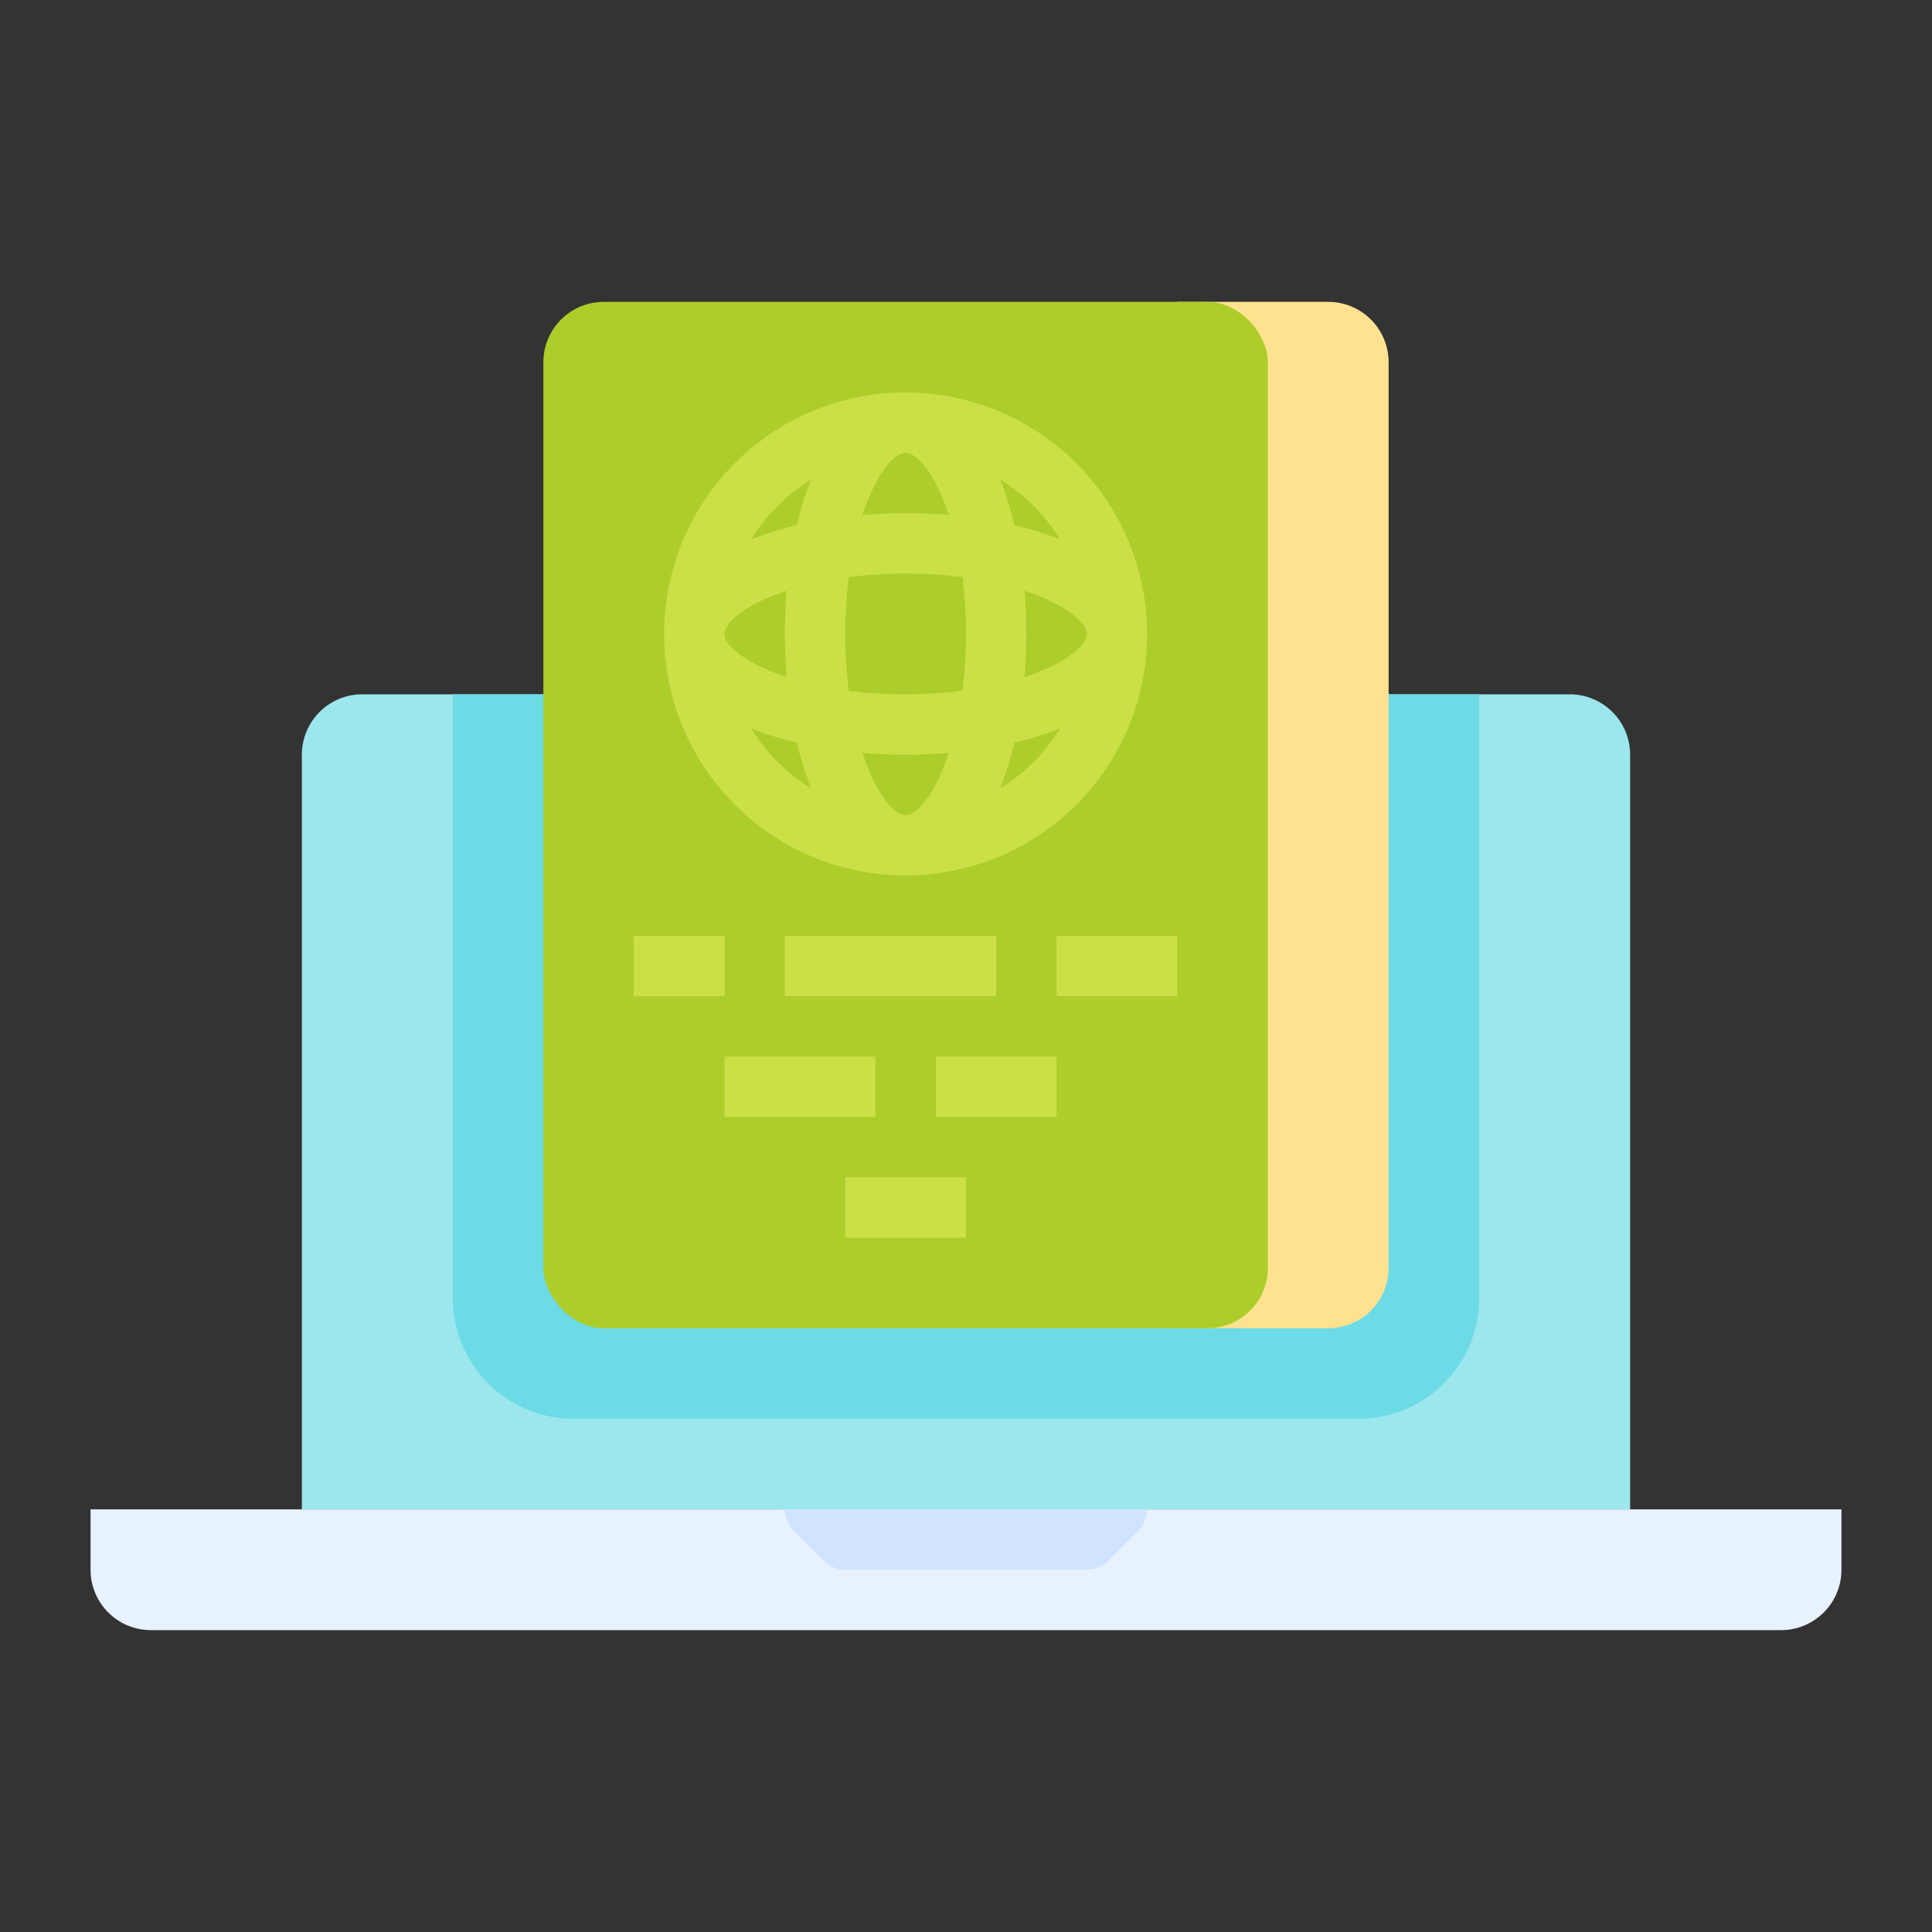 <svg id="flat" viewBox="0 0 512 512" xmlns="http://www.w3.org/2000/svg"><rect x="0" y="0" width="512" height="512" fill="#333333" stroke="none"/><path d="m96 184a16 16 0 0 0 -16 16v200h352v-200a16 16 0 0 0 -16-16z" fill="#9ce6ed"/><path d="m120 184h272a0 0 0 0 1 0 0v160a32 32 0 0 1 -32 32h-208a32 32 0 0 1 -32-32v-160a0 0 0 0 1 0 0z" fill="#6cdbe6"/><path d="m368 96v240a16 16 0 0 1 -16 16h-40v-272h40a16 16 0 0 1 16 16z" fill="#ffe28f"/><rect fill="#accd2a" height="272" rx="16" width="192" x="144" y="80"/><g fill="#cbe046"><path d="m240 104a64 64 0 1 0 64 64 64.073 64.073 0 0 0 -64-64zm31.525 75.431c.312-3.736.475-7.558.475-11.431s-.163-7.696-.475-11.431c10.57 3.487 16.475 8.222 16.475 11.431s-5.905 7.944-16.475 11.431zm-31.525 36.569c-3.209 0-7.944-5.905-11.431-16.475 3.736.312 7.558.475 11.431.475s7.696-.163 11.431-.475c-3.487 10.57-8.222 16.475-11.431 16.475zm0-32a117.789 117.789 0 0 1 -15.059-.941 120.961 120.961 0 0 1 0-30.118 120.961 120.961 0 0 1 30.118 0 120.961 120.961 0 0 1 0 30.118 117.789 117.789 0 0 1 -15.059.941zm-48-16c0-3.209 5.905-7.944 16.475-11.431-.312 3.736-.475 7.558-.475 11.431s.163 7.696.475 11.431c-10.57-3.487-16.475-8.222-16.475-11.431zm48-48c3.209 0 7.944 5.905 11.431 16.475-3.736-.312-7.558-.475-11.431-.475s-7.696.163-11.431.475c3.487-10.57 8.222-16.475 11.431-16.475zm40.913 22.929a87.83 87.83 0 0 0 -12.096-3.746 87.858 87.858 0 0 0 -3.746-12.096 48.368 48.368 0 0 1 15.842 15.842zm-65.984-15.842a87.858 87.858 0 0 0 -3.746 12.096 87.83 87.83 0 0 0 -12.096 3.746 48.368 48.368 0 0 1 15.842-15.842zm-15.842 65.983a87.83 87.83 0 0 0 12.096 3.746 87.858 87.858 0 0 0 3.746 12.096 48.368 48.368 0 0 1 -15.842-15.842zm65.984 15.842a87.858 87.858 0 0 0 3.746-12.096 87.83 87.83 0 0 0 12.096-3.746 48.368 48.368 0 0 1 -15.842 15.842z"/><path d="m168 248h24v16h-24z"/><path d="m168 248h24v16h-24z"/><path d="m280 248h32v16h-32z"/><path d="m208 248h56v16h-56z"/><path d="m192 280h40v16h-40z"/><path d="m248 280h32v16h-32z"/><path d="m224 312h32v16h-32z"/></g><path d="m488 400v16a15.996 15.996 0 0 1 -16 16h-432a15.996 15.996 0 0 1 -16-16v-16z" fill="#e8f2ff"/><path d="m304 400a8.003 8.003 0 0 1 -2.34 5.66l-8 8a8.008 8.008 0 0 1 -5.66 2.34h-64a8.008 8.008 0 0 1 -5.66-2.34l-8-8a8.003 8.003 0 0 1 -2.34-5.66z" fill="#d1e4ff"/></svg>